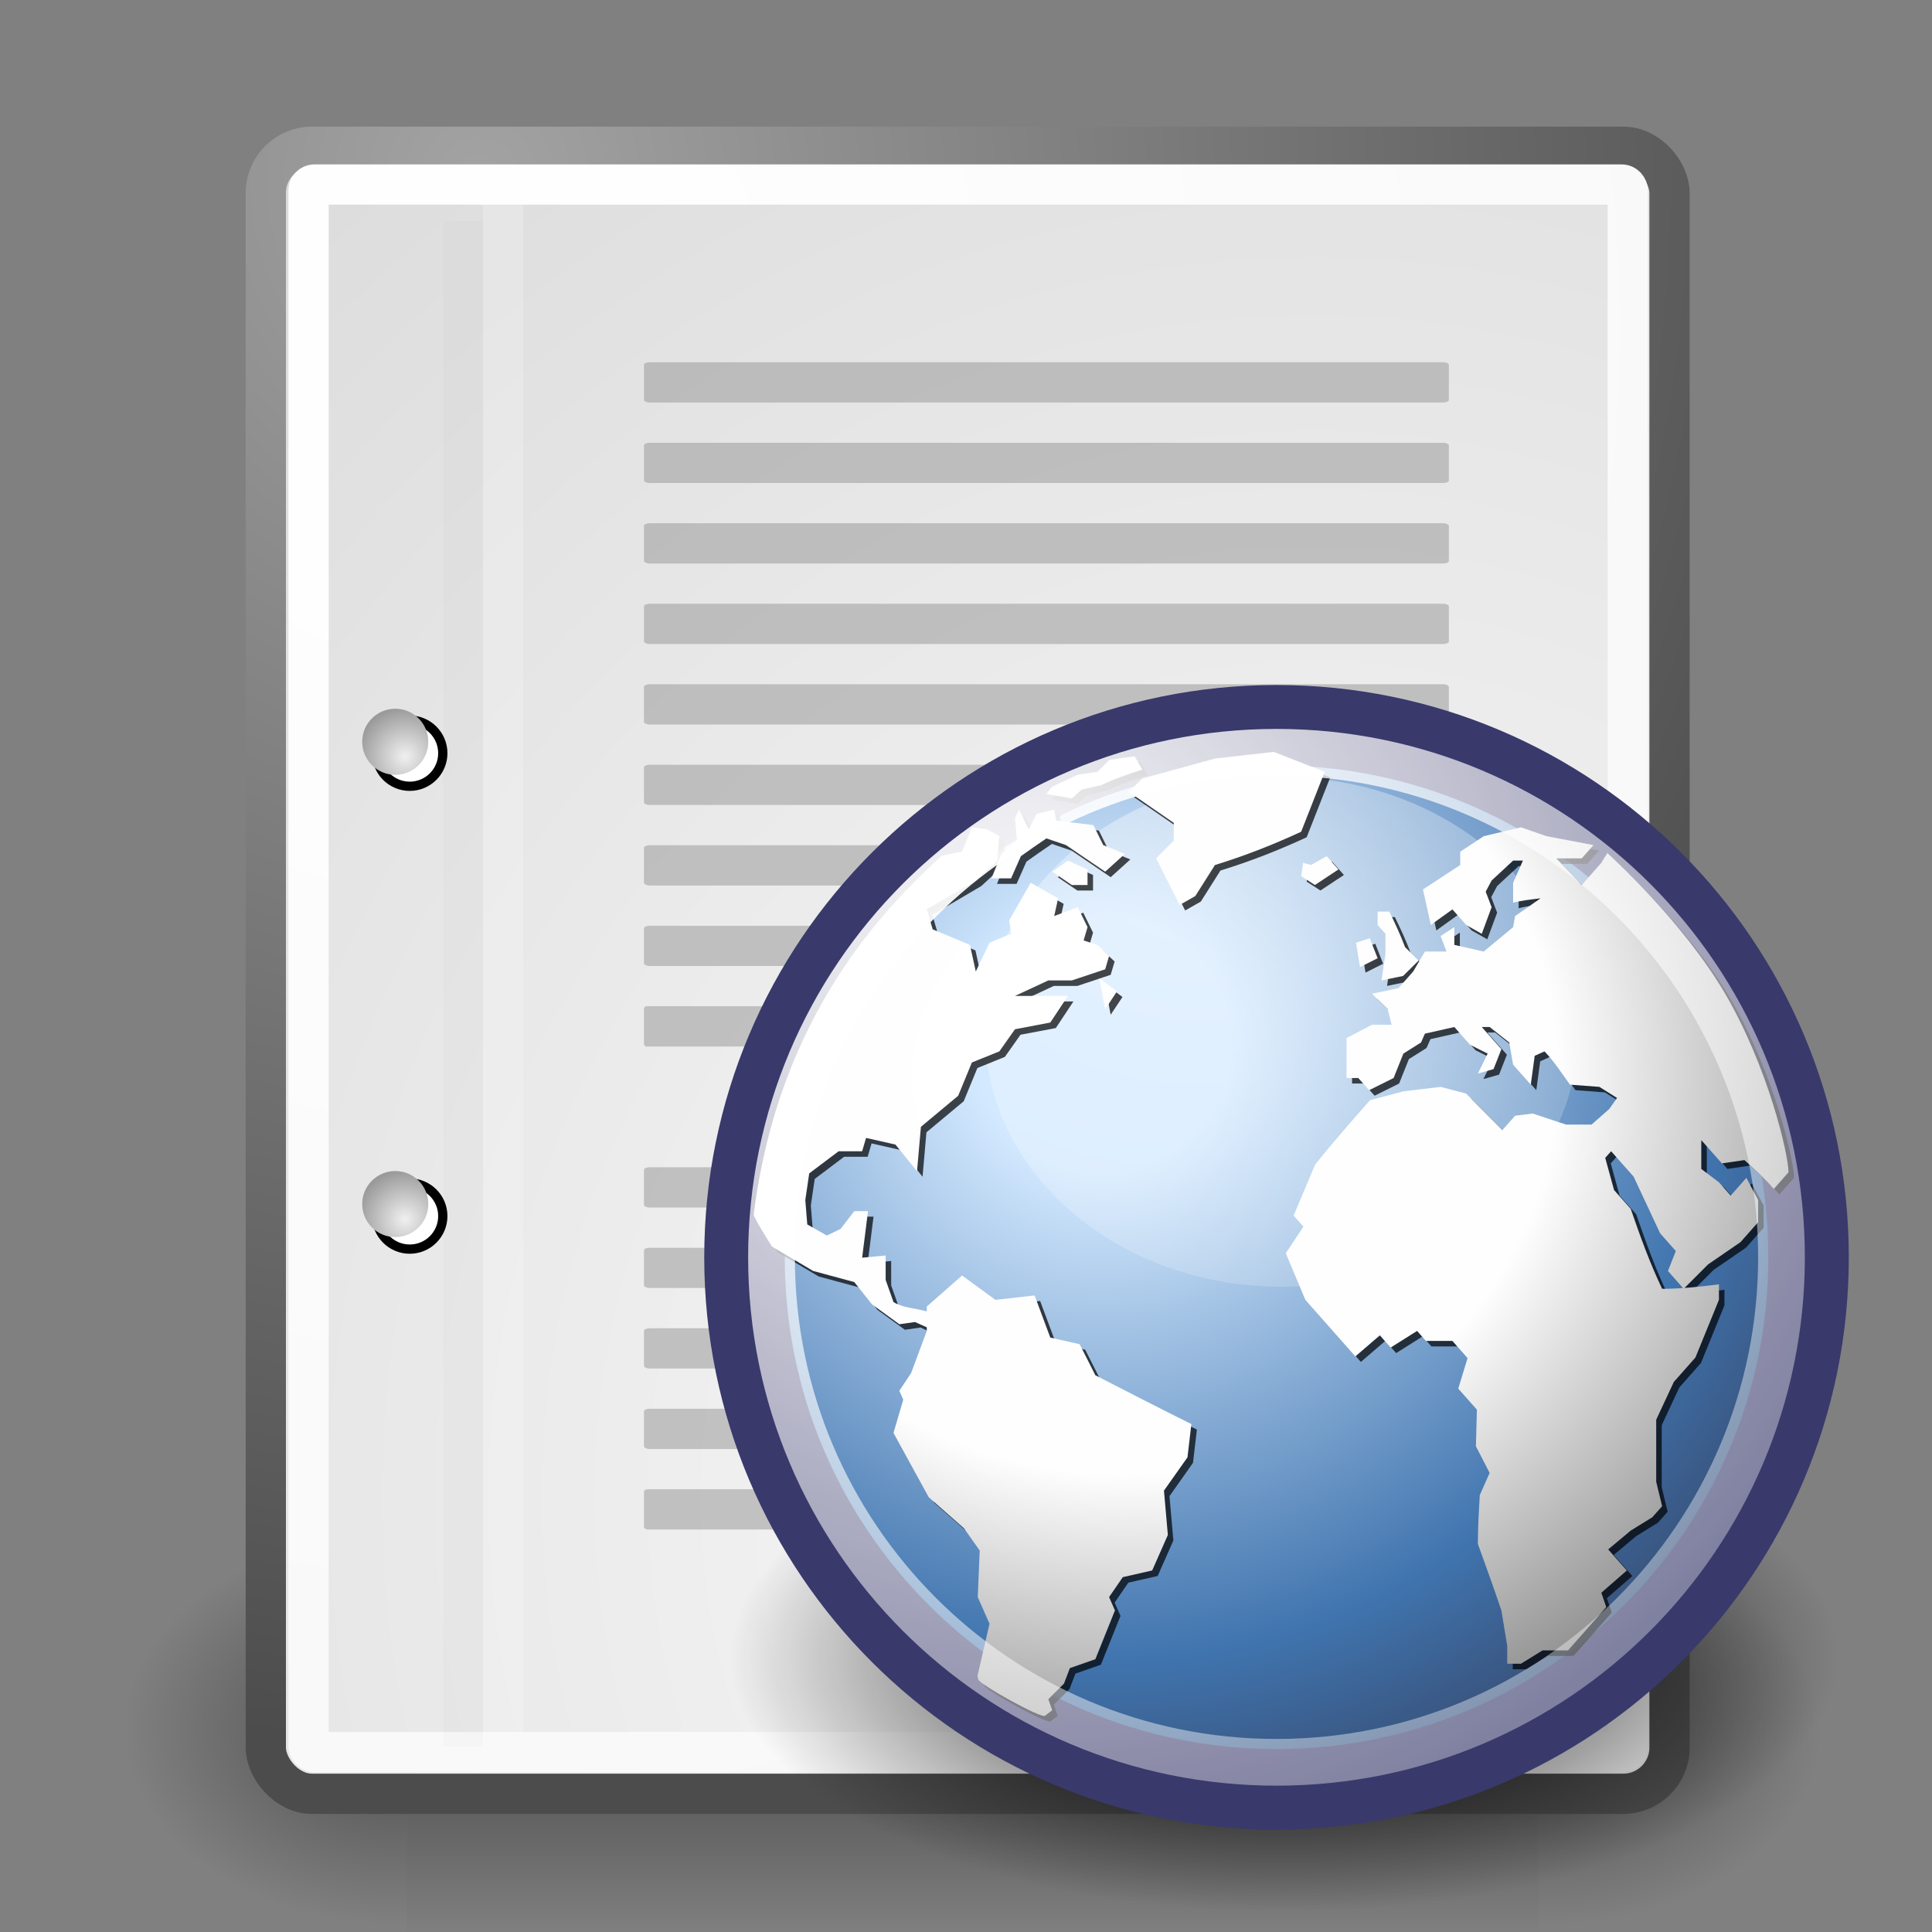<?xml version="1.0" encoding="UTF-8" standalone="no"?>
<svg
   xmlns:dc="http://purl.org/dc/elements/1.1/"
   xmlns:cc="http://creativecommons.org/ns#"
   xmlns:rdf="http://www.w3.org/1999/02/22-rdf-syntax-ns#"
   xmlns:svg="http://www.w3.org/2000/svg"
   xmlns="http://www.w3.org/2000/svg"
   xmlns:xlink="http://www.w3.org/1999/xlink"
   xmlns:sodipodi="http://sodipodi.sourceforge.net/DTD/sodipodi-0.dtd"
   xmlns:inkscape="http://www.inkscape.org/namespaces/inkscape"
   id="svg249"
   viewBox="0 0 48 48"
   version="1.1"
   inkscape:version="0.48.4 r9939"
   width="100%"
   height="100%"
   sodipodi:docname="html_document.svg"
   inkscape:export-filename="C:\data\ws\joffice_migration_1\com.joffice.client.resources\src\com\joffice\ui\resources\images\tools\html_document_24.png"
   inkscape:export-xdpi="45"
   inkscape:export-ydpi="45">
  <rect x="0" y="0" width="48" height="48" fill="#808080" stroke="none"/>
  <sodipodi:namedview
     pagecolor="#ffffff"
     bordercolor="#666666"
     borderopacity="1"
     objecttolerance="10"
     gridtolerance="10"
     guidetolerance="10"
     inkscape:pageopacity="0"
     inkscape:pageshadow="2"
     inkscape:window-width="640"
     inkscape:window-height="480"
     id="namedview151"
     showgrid="false"
     inkscape:zoom="4.9166667"
     inkscape:cx="24"
     inkscape:cy="24"
     inkscape:window-x="2412"
     inkscape:window-y="180"
     inkscape:window-maximized="0"
     inkscape:current-layer="svg249" />
  <defs
     id="defs3">
    <radialGradient
       id="radialGradient6719"
       xlink:href="#linearGradient5060"
       gradientUnits="userSpaceOnUse"
       cy="486.65"
       cx="605.71"
       gradientTransform="matrix(-2.774 0 0 1.97 112.76 -872.89)"
       r="117.14" />
    <linearGradient
       id="linearGradient5060">
      <stop
         id="stop5062"
         offset="0" />
      <stop
         id="stop5064"
         stop-opacity="0"
         offset="1" />
    </linearGradient>
    <radialGradient
       id="radialGradient6717"
       xlink:href="#linearGradient5060"
       gradientUnits="userSpaceOnUse"
       cy="486.65"
       cx="605.71"
       gradientTransform="matrix(2.774 0 0 1.97 -1891.6 -872.89)"
       r="117.14" />
    <linearGradient
       id="linearGradient6715"
       x1="302.86"
       gradientUnits="userSpaceOnUse"
       y1="366.65"
       gradientTransform="matrix(2.774 0 0 1.97 -1892.2 -872.89)"
       x2="302.86"
       y2="609.51">
      <stop
         id="stop5050"
         stop-opacity="0"
         offset="0" />
      <stop
         id="stop5056"
         offset=".5" />
      <stop
         id="stop5052"
         stop-opacity="0"
         offset="1" />
    </linearGradient>
    <radialGradient
       id="radialGradient15656"
       gradientUnits="userSpaceOnUse"
       cy="3.756"
       cx="8.824"
       gradientTransform="matrix(.968 0 0 1.033 3.354 .646)"
       r="37.752">
      <stop
         id="stop270"
         stop-color="#a3a3a3"
         offset="0" />
      <stop
         id="stop271"
         stop-color="#4c4c4c"
         offset="1" />
    </radialGradient>
    <radialGradient
       id="radialGradient15658"
       gradientUnits="userSpaceOnUse"
       cy="35.737"
       cx="33.967"
       gradientTransform="scale(.96 1.041)"
       r="86.708">
      <stop
         id="stop260"
         stop-color="#fafafa"
         offset="0" />
      <stop
         id="stop261"
         stop-color="#bbb"
         offset="1" />
    </radialGradient>
    <radialGradient
       id="radialGradient15668"
       gradientUnits="userSpaceOnUse"
       cy="7.268"
       cx="8.144"
       gradientTransform="matrix(.968 0 0 1.033 3.354 .646)"
       r="38.159">
      <stop
         id="stop15664"
         stop-color="#fff"
         offset="0" />
      <stop
         id="stop15666"
         stop-color="#f8f8f8"
         offset="1" />
    </radialGradient>
    <radialGradient
       id="radialGradient2283"
       gradientUnits="userSpaceOnUse"
       cy="114.57"
       cx="20.892"
       gradientTransform="matrix(.23 0 0 .23 4.614 3.98)"
       r="5.256">
      <stop
         id="stop15566"
         stop-color="#F0F0F0"
         offset="0" />
      <stop
         id="stop15568"
         stop-color="#9a9a9a"
         offset="1" />
    </radialGradient>
    <radialGradient
       id="radialGradient2285"
       gradientUnits="userSpaceOnUse"
       cy="64.568"
       cx="20.892"
       gradientTransform="matrix(.23 0 0 .23 4.614 3.98)"
       r="5.257">
      <stop
         id="stop15573"
         stop-color="#F0F0F0"
         offset="0" />
      <stop
         id="stop15575"
         stop-color="#9a9a9a"
         offset="1" />
    </radialGradient>
    <radialGradient
       id="radialGradient7214"
       fx="18.934"
       fy="17.81"
       gradientUnits="userSpaceOnUse"
       cy="17.486"
       cx="18.634"
       gradientTransform="scale(1.037 .964)"
       r="40.693">
      <stop
         id="stop4752"
         stop-color="#fff"
         offset="0" />
      <stop
         id="stop4758"
         stop-color="#fefefe"
         offset=".379" />
      <stop
         id="stop4754"
         stop-color="#1d1d1d"
         offset="1" />
    </radialGradient>
    <radialGradient
       id="radialGradient7422"
       gradientUnits="userSpaceOnUse"
       cy="63.965"
       cx="15.116"
       gradientTransform="scale(1.644 .608)"
       r="12.289">
      <stop
         id="stop4116"
         offset="0" />
      <stop
         id="stop4118"
         stop-opacity="0"
         offset="1" />
    </radialGradient>
    <radialGradient
       id="radialGradient7424"
       gradientUnits="userSpaceOnUse"
       cy="15.716"
       cx="18.248"
       gradientTransform="matrix(.587 0 0 .587 11.299 10.43)"
       r="29.993">
      <stop
         id="stop3964"
         stop-color="#d3e9ff"
         offset="0" />
      <stop
         id="stop4134"
         stop-color="#d3e9ff"
         offset=".155" />
      <stop
         id="stop4346"
         stop-color="#4074ae"
         offset=".75" />
      <stop
         id="stop3966"
         stop-color="#36486c"
         offset="1" />
    </radialGradient>
    <radialGradient
       id="radialGradient7426"
       gradientUnits="userSpaceOnUse"
       cy="10.476"
       cx="11.827"
       gradientTransform="scale(1.179 .848)"
       r="32.665">
      <stop
         id="stop4352"
         stop-color="#fff"
         offset="0" />
      <stop
         id="stop4354"
         stop-color="#fff"
         stop-opacity="0"
         offset="1" />
    </radialGradient>
    <radialGradient
       id="radialGradient7456"
       gradientUnits="userSpaceOnUse"
       cy="12.142"
       cx="15.601"
       gradientTransform="matrix(.587 0 0 .587 11.299 10.43)"
       r="43.527">
      <stop
         id="stop4128"
         stop-color="#fff"
         offset="0" />
      <stop
         id="stop4130"
         stop-color="#fff"
         stop-opacity=".165"
         offset="1" />
    </radialGradient>
  </defs>
  <g
     id="layer6">
    <g
       id="g6707"
       transform="matrix(.021 0 0 .021 42.852 41.154)">
      <rect
         id="rect6709"
         opacity=".402"
         style="color:black"
         height="478.36"
         width="1339.6"
         y="-150.7"
         x="-1559.3"
         fill="url(#linearGradient6715)" />
      <path
         id="path6711"
         opacity=".402"
         style="color:black"
         fill="url(#radialGradient6717)"
         d="m-219.62-150.68v478.33c142.88 0.9 345.4-107.17 345.4-239.2 0-132.02-159.44-239.13-345.4-239.13z" />
      <path
         id="path6713"
         opacity=".402"
         style="color:black"
         fill="url(#radialGradient6719)"
         d="m-1559.3-150.68v478.33c-142.8 0.9-345.4-107.17-345.4-239.2 0-132.02 159.5-239.13 345.4-239.13z" />
    </g>
  </g>
  <g
     id="layer1">
    <rect
       id="rect15391"
       stroke-linejoin="round"
       style="color:#000000"
       display="block"
       ry="1.149"
       height="40.92"
       width="34.875"
       stroke="url(#radialGradient15656)"
       stroke-linecap="round"
       y="3.646"
       x="6.604"
       fill="url(#radialGradient15658)" />
    <rect
       id="rect15660"
       stroke-linejoin="round"
       style="color:#000000"
       display="block"
       rx=".149"
       ry=".149"
       height="38.946"
       width="32.776"
       stroke="url(#radialGradient15668)"
       stroke-linecap="round"
       y="4.584"
       x="7.666"
       fill="none" />
    <g
       id="g2270"
       transform="translate(.646 -.038)">
      <g
         id="g1440"
         stroke="#000"
         fill="#fff"
         transform="matrix(.23 0 0 .23 4.967 4.245)">
        <path
           id="path1448"
           d="m23.428 113.07c0 1.97-1.6 3.57-3.573 3.57-1.974 0-3.573-1.6-3.573-3.57s1.6-3.57 3.573-3.57 3.573 1.6 3.573 3.57z" />
        <path
           id="path1456"
           d="m23.428 63.07c0 1.973-1.6 3.573-3.573 3.573-1.974 0-3.573-1.6-3.573-3.573 0-1.974 1.6-3.573 3.573-3.573s3.573 1.6 3.573 3.573z" />
      </g>
      <path
         id="path15570"
         d="m9.995 29.952c0 0.454-0.367 0.821-0.821 0.821-0.454 0-0.821-0.368-0.821-0.821s0.367-0.82 0.821-0.82 0.821 0.367 0.821 0.82z"
         fill="url(#radialGradient2283)" />
      <path
         id="path15577"
         d="m9.995 18.467c0 0.453-0.367 0.821-0.821 0.821-0.454 0-0.821-0.368-0.821-0.821s0.367-0.821 0.821-0.821 0.821 0.368 0.821 0.821z"
         fill="url(#radialGradient2285)" />
    </g>
    <path
       id="path15672"
       d="m11.506 5.494v37.907"
       stroke-opacity=".018"
       stroke="#000"
       stroke-width=".989"
       fill="none" />
    <path
       id="path15674"
       stroke="#fff"
       fill="none"
       stroke-opacity=".205"
       d="m12.5 5.021v38.018" />
  </g>
  <g
     id="layer5">
    <g
       id="g2253"
       transform="matrix(.909 0 0 1 2.364 0)"
       fill="#9b9b9b"
       fill-opacity=".55">
      <rect
         id="rect15686"
         style="color:#000000"
         display="block"
         rx=".152"
         ry=".065"
         height="1"
         width="22"
         y="9"
         x="15" />
      <rect
         id="rect15688"
         style="color:#000000"
         display="block"
         rx=".152"
         ry=".065"
         height="1"
         width="22"
         y="11"
         x="15" />
      <rect
         id="rect15690"
         style="color:#000000"
         display="block"
         rx=".152"
         ry=".065"
         height="1"
         width="22"
         y="13"
         x="15" />
      <rect
         id="rect15692"
         style="color:#000000"
         display="block"
         rx=".152"
         ry=".065"
         height="1"
         width="22"
         y="15"
         x="15" />
      <rect
         id="rect15694"
         style="color:#000000"
         display="block"
         rx=".152"
         ry=".065"
         height="1"
         width="22"
         y="17"
         x="15" />
      <rect
         id="rect15696"
         style="color:#000000"
         display="block"
         rx=".152"
         ry=".065"
         height="1"
         width="22"
         y="19"
         x="15" />
      <rect
         id="rect15698"
         style="color:#000000"
         display="block"
         rx=".152"
         ry=".065"
         height="1"
         width="22"
         y="21"
         x="15" />
      <rect
         id="rect15700"
         style="color:#000000"
         display="block"
         rx=".152"
         ry=".065"
         height="1"
         width="22"
         y="23"
         x="15" />
      <rect
         id="rect15732"
         style="color:#000000"
         display="block"
         rx=".068"
         ry=".065"
         height="1"
         width="9.9"
         y="25"
         x="15" />
      <rect
         id="rect15736"
         style="color:#000000"
         display="block"
         rx=".152"
         ry=".065"
         height="1"
         width="22"
         y="29"
         x="15" />
      <rect
         id="rect15738"
         style="color:#000000"
         display="block"
         rx=".152"
         ry=".065"
         height="1"
         width="22"
         y="31"
         x="15" />
      <rect
         id="rect15740"
         style="color:#000000"
         display="block"
         rx=".152"
         ry=".065"
         height="1"
         width="22"
         y="33"
         x="15" />
      <rect
         id="rect15742"
         style="color:#000000"
         display="block"
         rx=".152"
         ry=".065"
         height="1"
         width="22"
         y="35"
         x="15" />
      <rect
         id="rect15744"
         style="color:#000000"
         display="block"
         rx=".106"
         ry=".065"
         height="1"
         width="15.4"
         y="37"
         x="15" />
    </g>
    <g
       id="g7314"
       transform="matrix(1.161 0 0 1.161 1.848 3.119)">
      <path
         id="path4112"
         transform="matrix(.587 0 0 .73 11.299 4.398)"
         fill="url(#radialGradient7422)"
         d="m45.053 38.909a20.203 7.475 0 1 1 -40.406 0 20.203 7.475 0 1 1 40.406 0z" />
      <path
         id="path3214"
         stroke="#39396c"
         stroke-width="1.723"
         fill="url(#radialGradient7424)"
         d="m37.11 24.219c0 6.288-5.098 11.385-11.385 11.385-6.288 0-11.385-5.097-11.385-11.385s5.097-11.385 11.385-11.385c6.287 0 11.385 5.097 11.385 11.385z" />
      <path
         id="path4348"
         opacity=".422"
         transform="matrix(.491 0 0 .587 17.104 10.43)"
         fill="url(#radialGradient7426)"
         d="m30.709 15.271a12.93 9.293 0 1 1 -25.86 0 12.93 9.293 0 1 1 25.86 0z" />
      <g
         id="g4136"
         transform="matrix(.577 0 0 .577 11.37 10.566)"
         fill-opacity=".713">
        <g
           id="g4138">
          <g
             id="g4142">
            <path
               id="path4144"
               d="m44.071 20.714l-0.545 0.618c-0.334-0.394-0.709-0.725-1.089-1.071l-0.836 0.123-0.764-0.863v1.068l0.654 0.495 0.436 0.494 0.582-0.658c0.146 0.274 0.291 0.548 0.436 0.823v0.822l-0.655 0.74-1.199 0.823-0.908 0.907-0.582-0.661 0.291-0.74-0.582-0.658-0.981-2.098-0.836-0.945-0.219 0.246 0.328 1.194 0.618 0.699c0.352 1.017 0.701 1.99 1.164 2.963 0.718 0 1.394-0.077 2.107-0.166v0.576l-0.872 2.139-0.8 0.904-0.654 1.401v2.303l0.219 0.906-0.364 0.41-0.8 0.494-0.836 0.699 0.691 0.782-0.945 0.824 0.182 0.533-1.418 1.606h-0.945l-0.8 0.494h-0.509v-0.659l-0.217-1.318c-0.281-0.826-0.574-1.647-0.872-2.467 0-0.605 0.036-1.205 0.072-1.81l0.364-0.823-0.509-0.988 0.037-1.357-0.692-0.782 0.346-1.13-0.563-0.639h-0.982l-0.327-0.37-0.981 0.618-0.4-0.454-0.909 0.782c-0.617-0.7-1.235-1.399-1.854-2.098l-0.726-1.729 0.654-0.986-0.363-0.411 0.799-1.894c0.656-0.816 1.341-1.599 2.035-2.385l1.236-0.329 1.381-0.165 0.945 0.248 1.345 1.356 0.473-0.534 0.653-0.082 1.236 0.411h0.946l0.654-0.576 0.291-0.411-0.655-0.412-1.091-0.082c-0.303-0.419-0.584-0.861-0.944-1.234l-0.364 0.164-0.145 1.07-0.655-0.74-0.144-0.824-0.727-0.574h-0.292l0.728 0.822-0.291 0.74-0.581 0.164 0.363-0.74-0.655-0.328-0.581-0.658-1.091 0.246-0.145 0.328-0.654 0.412-0.363 0.906-0.909 0.452-0.4-0.452h-0.436v-1.482l0.946-0.494h0.726l-0.146-0.575-0.58-0.576 0.98-0.206 0.545-0.617 0.436-0.741h0.801l-0.219-0.575 0.509-0.329v0.658l1.09 0.246 1.09-0.904 0.073-0.412 0.945-0.658c-0.342 0.043-0.684 0.074-1.018 0.165v-0.741l0.363-0.823h-0.363l-0.798 0.74-0.219 0.412 0.219 0.576-0.365 0.987-0.581-0.329-0.508-0.576-0.8 0.576-0.291-1.316 1.381-0.905v-0.494l0.872-0.576 1.381-0.33 0.946 0.33 1.744 0.329-0.436 0.493h-0.945l0.945 0.988 0.727-0.823 0.221-0.362s2.787 2.498 4.379 5.231c1.593 2.733 2.341 5.955 2.341 6.609z" />
          </g>
        </g>
        <g
           id="g4146">
          <g
             id="g4150">
            <path
               id="path4152"
               d="m26.07 9.236l-0.073 0.493 0.51 0.33 0.871-0.576-0.436-0.494-0.582 0.33-0.29-0.083" />
          </g>
        </g>
        <g
           id="g4154">
          <g
             id="g4158">
            <path
               id="path4160"
               d="m26.87 5.863l-1.89-0.741-2.18 0.247-2.691 0.74-0.508 0.494 1.671 1.151v0.658l-0.654 0.658 0.873 1.729 0.58-0.33 0.729-1.151c1.123-0.347 2.13-0.741 3.197-1.234l0.873-2.221" />
          </g>
        </g>
        <g
           id="g4162">
          <g
             id="g4166">
            <path
               id="path4168"
               d="m28.833 12.775l-0.291-0.741-0.51 0.165 0.147 0.904 0.654-0.328" />
          </g>
        </g>
        <g
           id="g4170">
          <g
             id="g4174">
            <path
               id="path4176"
               d="m29.123 12.609l-0.145 0.988 0.799-0.165 0.581-0.575-0.508-0.494c-0.171-0.455-0.368-0.88-0.582-1.317h-0.435v0.494l0.29 0.329v0.74" />
          </g>
        </g>
        <g
           id="g4178">
          <g
             id="g4182">
            <path
               id="path4184"
               d="m18.365 28.242l-0.582-1.152-1.09-0.247-0.582-1.562-1.453 0.164-1.236-0.904-1.309 1.151v0.182c-0.396-0.115-0.883-0.13-1.235-0.347l-0.291-0.822v-0.906l-0.872 0.082c0.073-0.576 0.145-1.151 0.218-1.727h-0.509l-0.508 0.658-0.509 0.246-0.727-0.41-0.073-0.905 0.145-0.988 1.091-0.822h0.872l0.145-0.494 1.09 0.246 0.8 0.988 0.145-1.646 1.382-1.152 0.508-1.234 1.018-0.411 0.581-0.822 1.309-0.248 0.654-0.987h-1.963l1.236-0.576h0.872l1.236-0.412 0.146-0.492-0.437-0.412-0.509-0.165 0.146-0.494-0.363-0.74-0.873 0.328 0.146-0.657-1.018-0.577-0.799 1.397 0.072 0.494-0.799 0.331-0.51 1.069-0.218-0.987-1.381-0.577-0.218-0.74 1.817-1.07 0.8-0.74 0.073-0.905-0.436-0.247-0.582-0.083-0.363 0.905s-0.608 0.119-0.764 0.158c-1.996 1.84-6.029 5.81-6.966 13.306 0.037 0.174 0.679 1.182 0.679 1.182l1.526 0.904 1.526 0.412 0.654 0.824 1.018 0.74 0.581-0.082 0.436 0.196v0.133l-0.581 1.563-0.437 0.658 0.146 0.33-0.363 1.233 1.308 2.386 1.308 1.153 0.582 0.822-0.073 1.728 0.437 0.987-0.437 1.892s-0.034-0.011 0.022 0.178c0.056 0.19 2.329 1.451 2.473 1.344 0.144-0.109 0.267-0.205 0.267-0.205l-0.145-0.41 0.581-0.577 0.219-0.576 0.945-0.33 0.727-1.81-0.218-0.493 0.508-0.74 1.09-0.248 0.582-1.316-0.145-1.645 0.872-1.234 0.145-1.235c-1.193-0.591-2.376-1.201-3.561-1.81" />
          </g>
        </g>
        <g
           id="g4186">
          <g
             id="g4190">
            <path
               id="path4192"
               d="m16.766 9.565l0.726 0.494h0.582v-0.576l-0.726-0.329-0.582 0.411" />
          </g>
        </g>
        <g
           id="g4194">
          <g
             id="g4198">
            <path
               id="path4200"
               d="m14.876 8.907l-0.364 0.905h0.727l0.364-0.823c0.314-0.222 0.626-0.445 0.945-0.658l0.727 0.247c0.484 0.329 0.969 0.658 1.454 0.987l0.727-0.658-0.8-0.329-0.364-0.741-1.381-0.165-0.073-0.412-0.654 0.165-0.29 0.576-0.364-0.741-0.145 0.329 0.073 0.823-0.582 0.494" />
          </g>
        </g>
        <g
           id="g4202" />
        <g
           id="g4212" />
        <g
           id="g4222">
          <g
             id="g4226">
            <path
               id="path4228"
               d="m17.492 6.85l0.364-0.329 0.727-0.165c0.498-0.242 0.998-0.405 1.527-0.576l-0.29-0.494-0.939 0.135-0.443 0.442-0.731 0.106-0.65 0.305-0.316 0.153-0.193 0.258 0.944 0.164" />
          </g>
        </g>
        <g
           id="g4230">
          <g
             id="g4234">
            <path
               id="path4236"
               d="m18.728 14.666l0.437-0.658-0.655-0.493 0.218 1.151" />
          </g>
        </g>
      </g>
      <g
         id="g3216"
         style="color:#000000"
         fill="url(#radialGradient7214)"
         transform="matrix(.577 0 0 .577 11.252 10.448)">
        <g
           id="g3218"
           style="color:#000000">
          <g
             id="g3222"
             style="color:#000000"
             fill="url(#radialGradient7214)">
            <path
               id="path3224"
               style="color:#000000"
               fill="url(#radialGradient7214)"
               d="m44.071 20.714l-0.545 0.618c-0.334-0.394-0.709-0.725-1.089-1.071l-0.836 0.123-0.764-0.863v1.068l0.654 0.495 0.436 0.494 0.582-0.658c0.146 0.274 0.291 0.548 0.436 0.823v0.822l-0.655 0.74-1.199 0.823-0.908 0.907-0.582-0.661 0.291-0.74-0.582-0.658-0.981-2.098-0.836-0.945-0.219 0.246 0.328 1.194 0.618 0.699c0.352 1.017 0.701 1.99 1.164 2.963 0.718 0 1.394-0.077 2.107-0.166v0.576l-0.872 2.139-0.8 0.904-0.654 1.401v2.303l0.219 0.906-0.364 0.41-0.8 0.494-0.836 0.699 0.691 0.782-0.945 0.824 0.182 0.533-1.418 1.606h-0.945l-0.8 0.494h-0.509v-0.659l-0.217-1.318c-0.281-0.826-0.574-1.647-0.872-2.467 0-0.605 0.036-1.205 0.072-1.81l0.364-0.823-0.509-0.988 0.037-1.357-0.692-0.782 0.346-1.13-0.563-0.639h-0.982l-0.327-0.37-0.981 0.618-0.4-0.454-0.909 0.782c-0.617-0.7-1.235-1.399-1.854-2.098l-0.726-1.729 0.654-0.986-0.363-0.411 0.799-1.894c0.656-0.816 1.341-1.599 2.035-2.385l1.236-0.329 1.381-0.165 0.945 0.248 1.345 1.356 0.473-0.534 0.653-0.082 1.236 0.411h0.946l0.654-0.576 0.291-0.411-0.655-0.412-1.091-0.082c-0.303-0.419-0.584-0.861-0.944-1.234l-0.364 0.164-0.145 1.07-0.655-0.74-0.144-0.824-0.727-0.574h-0.292l0.728 0.822-0.291 0.74-0.581 0.164 0.363-0.74-0.655-0.328-0.581-0.658-1.091 0.246-0.145 0.328-0.654 0.412-0.363 0.906-0.909 0.452-0.4-0.452h-0.436v-1.482l0.946-0.494h0.726l-0.146-0.575-0.58-0.576 0.98-0.206 0.545-0.617 0.436-0.741h0.801l-0.219-0.575 0.509-0.329v0.658l1.09 0.246 1.09-0.904 0.073-0.412 0.945-0.658c-0.342 0.043-0.684 0.074-1.018 0.165v-0.741l0.363-0.823h-0.363l-0.798 0.74-0.219 0.412 0.219 0.576-0.365 0.987-0.581-0.329-0.508-0.576-0.8 0.576-0.291-1.316 1.381-0.905v-0.494l0.872-0.576 1.381-0.33 0.946 0.33 1.744 0.329-0.436 0.493h-0.945l0.945 0.988 0.727-0.823 0.221-0.362s2.787 2.498 4.379 5.231c1.593 2.733 2.341 5.955 2.341 6.609z" />
          </g>
        </g>
        <g
           id="g3226"
           style="color:#000000">
          <g
             id="g3230"
             style="color:#000000"
             fill="url(#radialGradient7214)">
            <path
               id="path3232"
               style="color:#000000"
               fill="url(#radialGradient7214)"
               d="m26.07 9.236l-0.073 0.493 0.51 0.33 0.871-0.576-0.436-0.494-0.582 0.33-0.29-0.083" />
          </g>
        </g>
        <g
           id="g3234"
           style="color:#000000">
          <g
             id="g3238"
             style="color:#000000"
             fill="url(#radialGradient7214)">
            <path
               id="path3240"
               style="color:#000000"
               fill="url(#radialGradient7214)"
               d="m26.87 5.863l-1.89-0.741-2.18 0.247-2.691 0.74-0.508 0.494 1.671 1.151v0.658l-0.654 0.658 0.873 1.729 0.58-0.33 0.729-1.151c1.123-0.347 2.13-0.741 3.197-1.234l0.873-2.221" />
          </g>
        </g>
        <g
           id="g3242"
           style="color:#000000">
          <g
             id="g3246"
             style="color:#000000"
             fill="url(#radialGradient7214)">
            <path
               id="path3248"
               style="color:#000000"
               fill="url(#radialGradient7214)"
               d="m28.833 12.775l-0.291-0.741-0.51 0.165 0.147 0.904 0.654-0.328" />
          </g>
        </g>
        <g
           id="g3250"
           style="color:#000000">
          <g
             id="g3254"
             style="color:#000000"
             fill="url(#radialGradient7214)">
            <path
               id="path3256"
               style="color:#000000"
               fill="url(#radialGradient7214)"
               d="m29.123 12.609l-0.145 0.988 0.799-0.165 0.581-0.575-0.508-0.494c-0.171-0.455-0.368-0.88-0.582-1.317h-0.435v0.494l0.29 0.329v0.74" />
          </g>
        </g>
        <g
           id="g3258"
           style="color:#000000">
          <g
             id="g3262"
             style="color:#000000"
             fill="url(#radialGradient7214)">
            <path
               id="path3264"
               style="color:#000000"
               fill="url(#radialGradient7214)"
               d="m18.365 28.242l-0.582-1.152-1.09-0.247-0.582-1.562-1.453 0.164-1.236-0.904-1.309 1.151v0.182c-0.396-0.115-0.883-0.13-1.235-0.347l-0.291-0.822v-0.906l-0.872 0.082c0.073-0.576 0.145-1.151 0.218-1.727h-0.509l-0.508 0.658-0.509 0.246-0.727-0.41-0.073-0.905 0.145-0.988 1.091-0.822h0.872l0.145-0.494 1.09 0.246 0.8 0.988 0.145-1.646 1.382-1.152 0.508-1.234 1.018-0.411 0.581-0.822 1.309-0.248 0.654-0.987h-1.963l1.236-0.576h0.872l1.236-0.412 0.146-0.492-0.437-0.412-0.509-0.165 0.146-0.494-0.363-0.74-0.873 0.328 0.146-0.657-1.018-0.577-0.799 1.397 0.072 0.494-0.799 0.331-0.51 1.069-0.218-0.987-1.381-0.577-0.218-0.74 1.817-1.07 0.8-0.74 0.073-0.905-0.436-0.247-0.582-0.083-0.363 0.905s-0.608 0.119-0.764 0.158c-1.996 1.84-6.029 5.81-6.966 13.306 0.037 0.174 0.679 1.182 0.679 1.182l1.526 0.904 1.526 0.412 0.654 0.824 1.018 0.74 0.581-0.082 0.436 0.196v0.133l-0.581 1.563-0.437 0.658 0.146 0.33-0.363 1.233 1.308 2.386 1.308 1.153 0.582 0.822-0.073 1.728 0.437 0.987-0.437 1.892s-0.034-0.011 0.022 0.178c0.056 0.19 2.329 1.451 2.473 1.344 0.144-0.109 0.267-0.205 0.267-0.205l-0.145-0.41 0.581-0.577 0.219-0.576 0.945-0.33 0.727-1.81-0.218-0.493 0.508-0.74 1.09-0.248 0.582-1.316-0.145-1.645 0.872-1.234 0.145-1.235c-1.193-0.591-2.376-1.201-3.561-1.81" />
          </g>
        </g>
        <g
           id="g3266"
           style="color:#000000">
          <g
             id="g3270"
             style="color:#000000"
             fill="url(#radialGradient7214)">
            <path
               id="path3272"
               style="color:#000000"
               fill="url(#radialGradient7214)"
               d="m16.766 9.565l0.726 0.494h0.582v-0.576l-0.726-0.329-0.582 0.411" />
          </g>
        </g>
        <g
           id="g3274"
           style="color:#000000">
          <g
             id="g3278"
             style="color:#000000"
             fill="url(#radialGradient7214)">
            <path
               id="path3280"
               style="color:#000000"
               fill="url(#radialGradient7214)"
               d="m14.876 8.907l-0.364 0.905h0.727l0.364-0.823c0.314-0.222 0.626-0.445 0.945-0.658l0.727 0.247c0.484 0.329 0.969 0.658 1.454 0.987l0.727-0.658-0.8-0.329-0.364-0.741-1.381-0.165-0.073-0.412-0.654 0.165-0.29 0.576-0.364-0.741-0.145 0.329 0.073 0.823-0.582 0.494" />
          </g>
        </g>
        <g
           id="g3282"
           style="color:#000000" />
        <g
           id="g3292"
           style="color:#000000" />
        <g
           id="g3302"
           style="color:#000000">
          <g
             id="g3306"
             style="color:#000000"
             fill="url(#radialGradient7214)">
            <path
               id="path3308"
               style="color:#000000"
               fill="url(#radialGradient7214)"
               d="m17.492 6.85l0.364-0.329 0.727-0.165c0.498-0.242 0.998-0.405 1.527-0.576l-0.29-0.494-0.939 0.135-0.443 0.442-0.731 0.106-0.65 0.305-0.316 0.153-0.193 0.258 0.944 0.164" />
          </g>
        </g>
        <g
           id="g3310"
           style="color:#000000">
          <g
             id="g3314"
             style="color:#000000"
             fill="url(#radialGradient7214)">
            <path
               id="path3316"
               style="color:#000000"
               fill="url(#radialGradient7214)"
               d="m18.728 14.666l0.437-0.658-0.655-0.493 0.218 1.151" />
          </g>
        </g>
      </g>
      <path
         id="path4122"
         stroke="url(#radialGradient7456)"
         fill="none"
         d="m36.531 24.219c0 5.969-4.838 10.807-10.806 10.807-5.969 0-10.807-4.838-10.807-10.807s4.838-10.807 10.807-10.807c5.968 0 10.806 4.838 10.806 10.807z" />
    </g>
  </g>
</svg>
